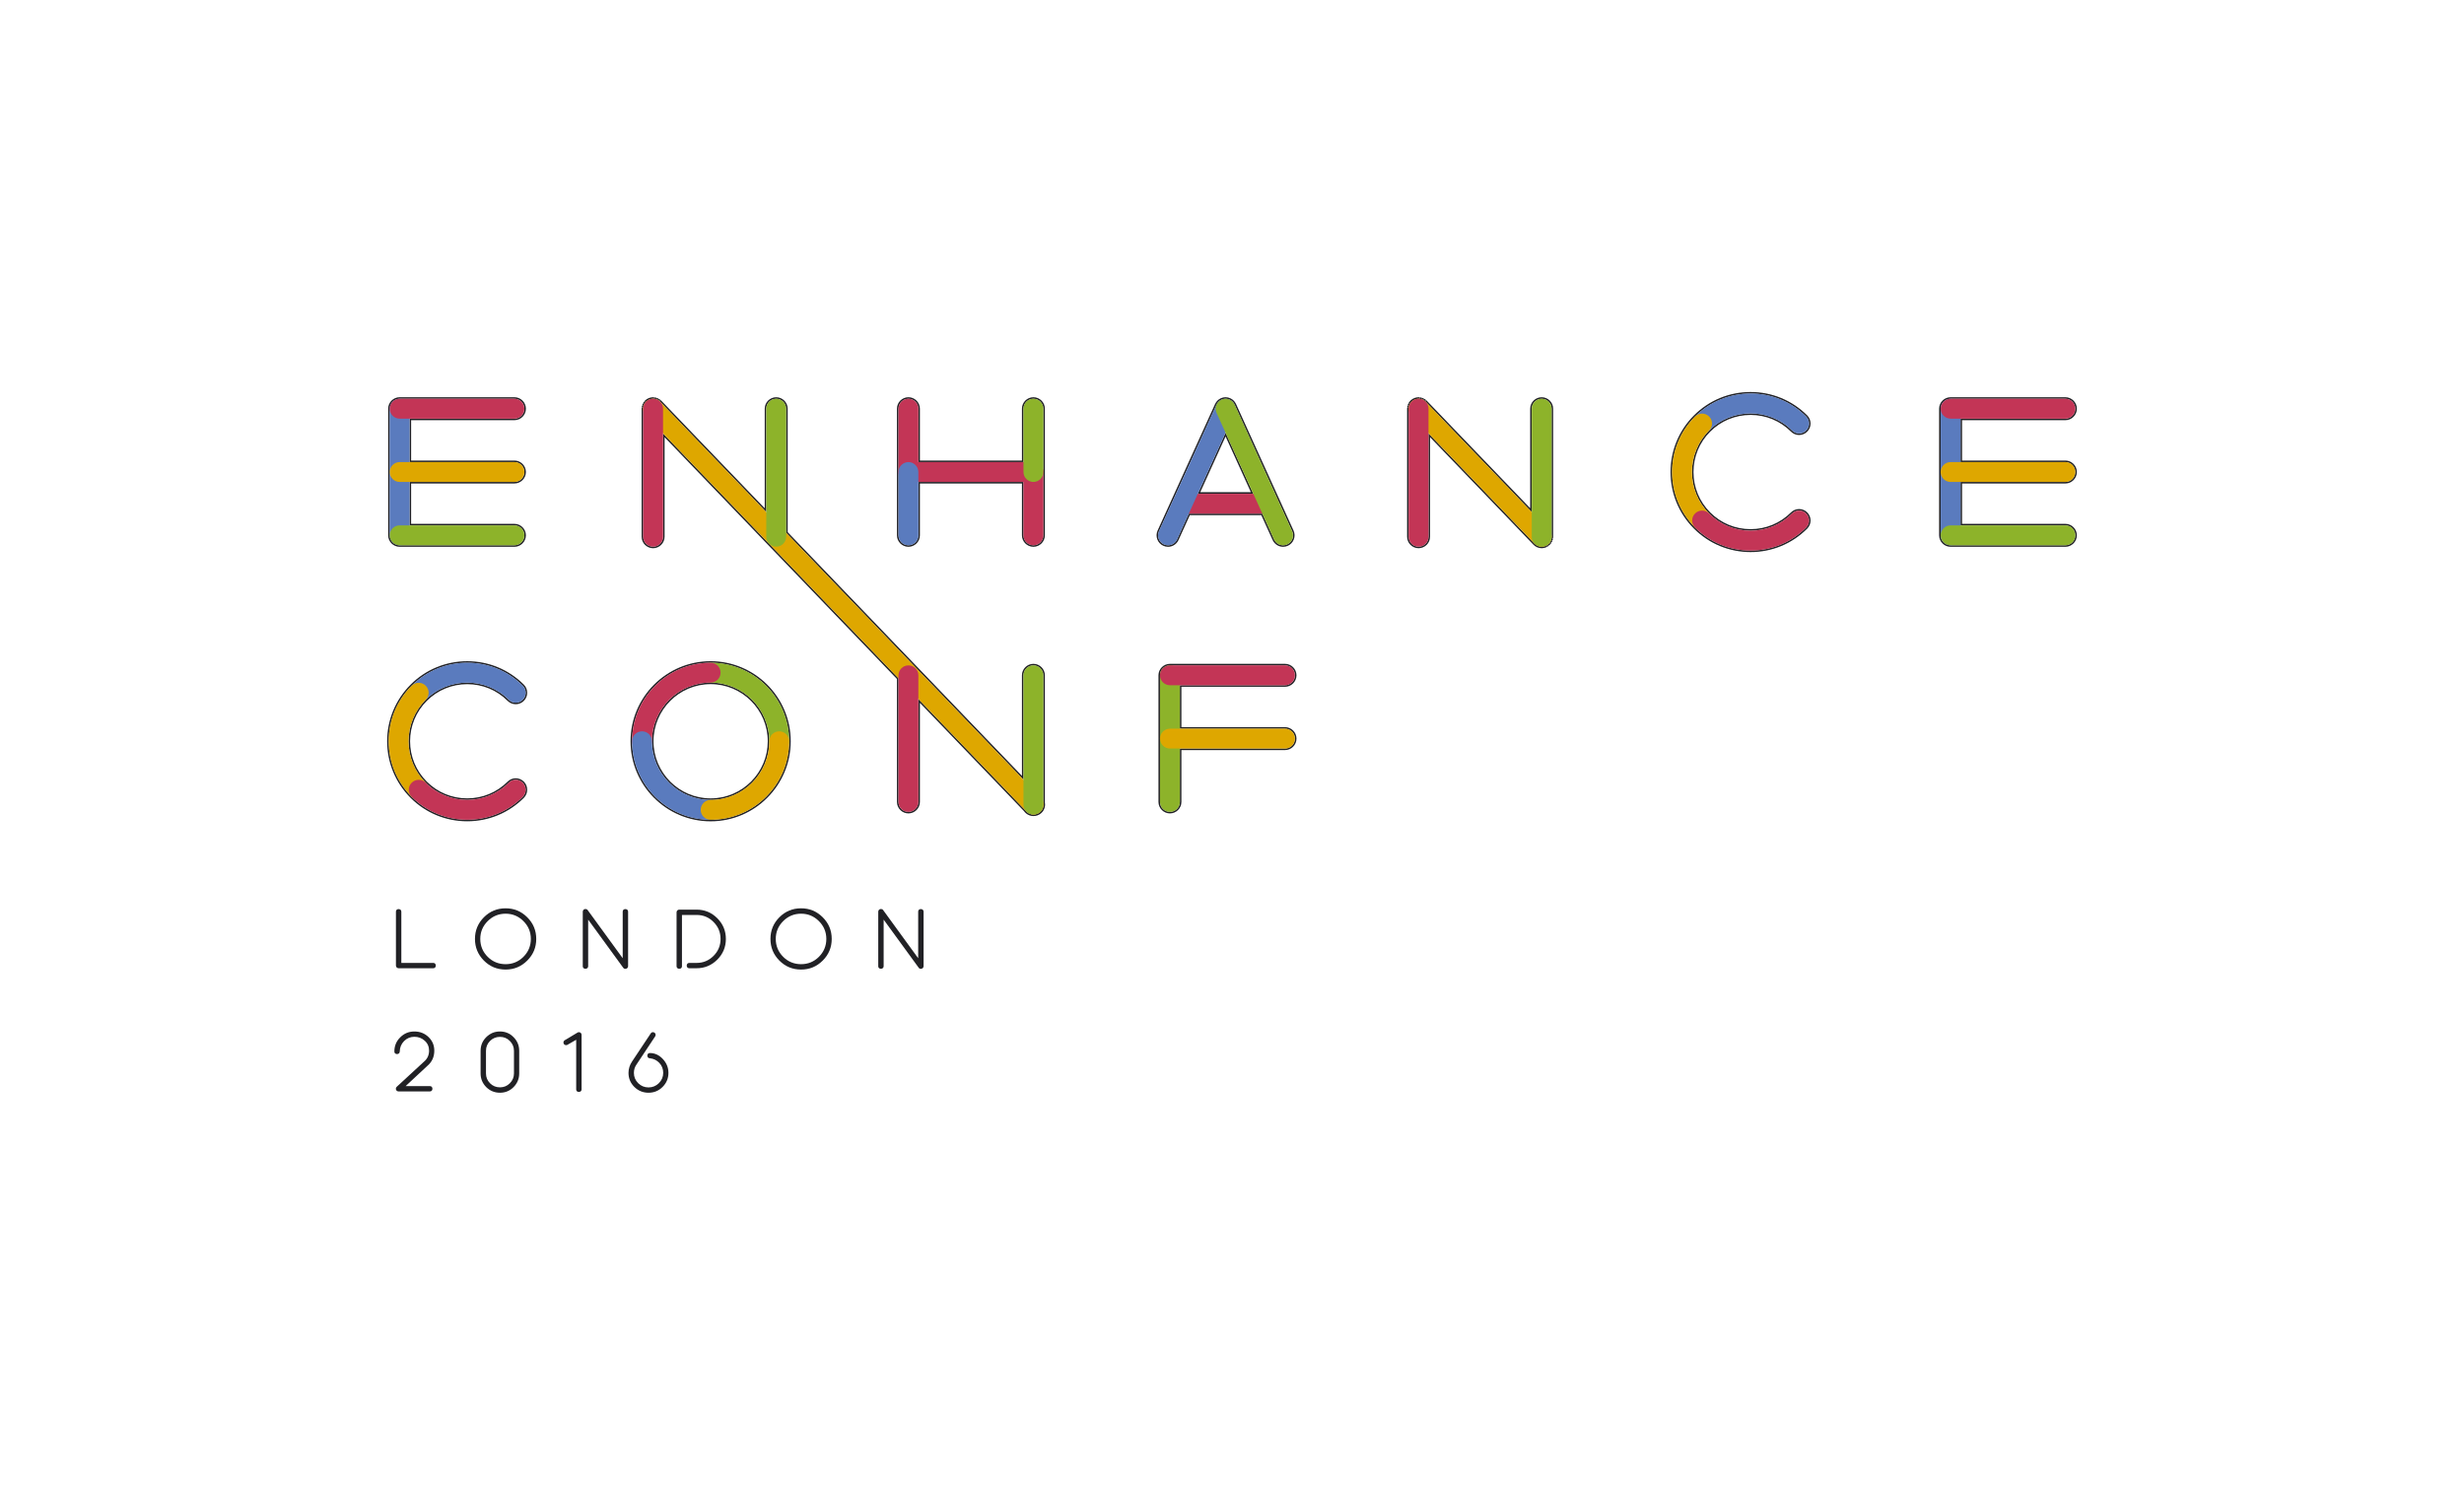 <?xml version="1.0" encoding="utf-8"?>
<!-- Generator: Adobe Illustrator 17.0.0, SVG Export Plug-In . SVG Version: 6.00 Build 0)  -->
<!DOCTYPE svg PUBLIC "-//W3C//DTD SVG 1.1//EN" "http://www.w3.org/Graphics/SVG/1.1/DTD/svg11.dtd">
<svg version="1.1" id="Layer_1" xmlns="http://www.w3.org/2000/svg" xmlns:xlink="http://www.w3.org/1999/xlink" x="0px" y="0px"
	 width="800px" height="482.155px" viewBox="0 0 800 482.155" style="enable-background:new 0 0 800 482.155;" xml:space="preserve"
	>
<style type="text/css">
	.st0{fill:#212125;}
	.st1{fill:#ACACB0;}
	.st2{fill:#8DB32A;}
	.st3{fill:#5A7BBE;}
	.st4{fill:#C33556;}
	.st5{fill:#DEA700;}
	.st6{fill:#FFFFFF;}
	.st7{fill:#8C8C8C;}
	.st8{fill:#A1A1A4;}
	.st9{fill:#FEFEFE;}
	.st10{fill:#F3F3F5;}
</style>
<g>
	<g>
		<path class="st0" d="M128.551,296.053c-0.051-1.116,1.776-1.116,1.751,0v16.646h10.353c1.117-0.051,1.117,1.776,0,1.726h-11.241
			c-0.482,0-0.863-0.381-0.863-0.863V296.053z"/>
		<path class="st0" d="M157.103,311.938c-1.928-1.954-2.893-4.288-2.893-7.028c0-2.741,0.964-5.075,2.893-7.029
			c1.954-1.954,4.289-2.918,7.055-2.918c2.74,0,5.075,0.964,7.029,2.918s2.918,4.288,2.918,7.029c0,2.74-0.964,5.074-2.918,7.028
			s-4.289,2.918-7.029,2.918C161.391,314.855,159.057,313.892,157.103,311.938z M172.354,304.909c0-2.259-0.812-4.188-2.411-5.786
			c-1.599-1.599-3.527-2.41-5.786-2.41c-2.259,0-4.212,0.812-5.811,2.41s-2.411,3.527-2.411,5.786c0,2.258,0.812,4.212,2.411,5.811
			s3.552,2.386,5.811,2.386c2.258,0,4.187-0.787,5.786-2.386C171.542,309.121,172.354,307.167,172.354,304.909z"/>
		<path class="st0" d="M203.927,313.765c0,0.482-0.406,0.863-0.888,0.863c-0.305,0-0.533-0.127-0.71-0.381l-11.368-15.606v15.124
			c0.025,1.116-1.802,1.116-1.751,0v-17.712c0-0.482,0.381-0.862,0.863-0.862c0.305,0,0.533,0.102,0.71,0.329l11.394,15.657v-15.124
			c-0.051-1.116,1.776-1.116,1.751,0V313.765z"/>
		<path class="st0" d="M219.664,296.256c0-0.482,0.381-0.863,0.863-0.863h5.633c2.614,0,4.872,0.939,6.725,2.792
			s2.791,4.11,2.791,6.725c0,2.613-0.938,4.872-2.791,6.724c-1.853,1.853-4.111,2.792-6.725,2.792h-2.36
			c-1.117,0.051-1.117-1.776,0-1.726h2.36c2.157,0,3.984-0.762,5.506-2.284s2.284-3.35,2.284-5.506c0-2.157-0.762-3.984-2.284-5.507
			c-1.497-1.522-3.35-2.284-5.506-2.284h-4.745v16.646c0.051,1.116-1.776,1.116-1.751,0V296.256z"/>
		<path class="st0" d="M253.039,311.938c-1.928-1.954-2.893-4.288-2.893-7.028c0-2.741,0.964-5.075,2.893-7.029
			c1.954-1.954,4.289-2.918,7.055-2.918c2.74,0,5.075,0.964,7.029,2.918s2.918,4.288,2.918,7.029c0,2.74-0.964,5.074-2.918,7.028
			s-4.289,2.918-7.029,2.918C257.327,314.855,254.993,313.892,253.039,311.938z M268.29,304.909c0-2.259-0.812-4.188-2.411-5.786
			s-3.527-2.41-5.786-2.41c-2.259,0-4.212,0.812-5.811,2.41s-2.411,3.527-2.411,5.786c0,2.258,0.812,4.212,2.411,5.811
			s3.552,2.386,5.811,2.386c2.258,0,4.187-0.787,5.786-2.386S268.29,307.167,268.29,304.909z"/>
		<path class="st0" d="M299.863,313.765c0,0.482-0.406,0.863-0.888,0.863c-0.305,0-0.533-0.127-0.71-0.381l-11.368-15.606v15.124
			c0.025,1.116-1.802,1.116-1.751,0v-17.712c0-0.482,0.381-0.862,0.863-0.862c0.305,0,0.533,0.102,0.71,0.329l11.394,15.657v-15.124
			c-0.051-1.116,1.776-1.116,1.751,0V313.765z"/>
		<path class="st0" d="M128.83,352.902l8.754-8.069c1.142-0.939,1.726-2.157,1.726-3.629c0-1.294-0.457-2.386-1.396-3.223
			c-0.939-0.863-2.056-1.294-3.375-1.294c-1.294,0-2.411,0.456-3.35,1.396c-0.914,0.938-1.37,2.056-1.396,3.375
			c0.025,1.116-1.802,1.116-1.751,0c0-1.802,0.634-3.35,1.903-4.593c1.269-1.27,2.792-1.903,4.593-1.903s3.35,0.608,4.593,1.802
			c1.244,1.192,1.878,2.664,1.878,4.44c0,2.03-0.761,3.68-2.309,4.974l-7.004,6.521h7.867c1.116-0.051,1.116,1.776,0,1.726h-10.176
			c-0.482,0-0.863-0.381-0.863-0.863C128.525,353.282,128.627,353.08,128.83,352.902z"/>
		<path class="st0" d="M168.573,348.588c0,1.726-0.609,3.197-1.827,4.441c-1.218,1.218-2.689,1.826-4.415,1.826
			c-1.751,0-3.223-0.608-4.466-1.826c-1.218-1.244-1.827-2.716-1.827-4.441v-7.333c0-1.751,0.609-3.223,1.827-4.44
			c1.244-1.244,2.715-1.853,4.466-1.853c1.726,0,3.197,0.608,4.415,1.853c1.218,1.218,1.827,2.689,1.827,4.44V348.588z
			 M166.872,341.255c0-1.269-0.457-2.335-1.345-3.223c-0.888-0.889-1.954-1.319-3.197-1.319c-1.244,0-2.335,0.431-3.223,1.319
			c-0.888,0.888-1.32,1.954-1.32,3.223v7.333c0,1.244,0.432,2.31,1.32,3.197c0.888,0.889,1.979,1.32,3.223,1.32
			c1.243,0,2.309-0.432,3.197-1.32c0.888-0.888,1.345-1.953,1.345-3.197V341.255z"/>
		<path class="st0" d="M187.076,337.651l-2.817,1.624c-0.127,0.076-0.279,0.127-0.457,0.127c-0.482,0-0.863-0.355-0.863-0.837
			c0-0.381,0.177-0.635,0.507-0.813l3.984-2.386c0.178-0.126,0.355-0.177,0.533-0.177c0.482,0,0.863,0.38,0.863,0.862v17.712
			c0.025,1.116-1.801,1.116-1.75,0V337.651z"/>
		<path class="st0" d="M215.221,343.919c1.193,1.294,1.802,2.791,1.802,4.491c0,1.776-0.634,3.299-1.903,4.568
			c-1.243,1.243-2.766,1.877-4.567,1.877s-3.324-0.634-4.593-1.877c-1.269-1.27-1.903-2.792-1.903-4.568
			c0-1.294,0.38-2.537,1.142-3.679l6.09-9.161c0.178-0.253,0.406-0.38,0.71-0.38c0.482,0,0.863,0.38,0.863,0.862
			c0,0.178-0.051,0.33-0.152,0.508l-5.989,9.033c-0.609,0.838-0.913,1.776-0.913,2.816c0,1.295,0.457,2.411,1.396,3.35
			c0.939,0.914,2.055,1.371,3.35,1.371c1.294,0,2.411-0.457,3.35-1.371c0.938-0.938,1.421-2.055,1.421-3.35
			c0-1.243-0.406-2.334-1.244-3.223c-0.837-0.888-1.852-1.396-3.07-1.522c-1.116,0.051-1.116-1.776,0-1.7
			C212.607,341.965,214.028,342.625,215.221,343.919z"/>
	</g>
</g>
<g>
	<path class="st0" d="M167.02,157.007c2.054,0,3.725-1.671,3.725-3.725s-1.671-3.725-3.725-3.725h-33.54V136.45h33.542
		c2.054,0,3.725-1.671,3.725-3.726c0-2.054-1.671-3.725-3.725-3.725h-37.267c-2.054,0-3.725,1.671-3.725,3.725v41.115
		c0,2.054,1.671,3.725,3.725,3.725h37.265c2.054,0,3.725-1.671,3.725-3.725s-1.671-3.725-3.725-3.725h-33.54v-13.107H167.02z
		 M167.019,170.615c1.781,0,3.225,1.442,3.225,3.225c0,1.783-1.444,3.225-3.225,3.225h-37.264c-1.781,0-3.225-1.442-3.225-3.225
		v-41.115c0-1.783,1.444-3.225,3.225-3.225h0.001h0.001h37.264c1.781,0,3.225,1.442,3.225,3.225c0,1.782-1.444,3.225-3.225,3.225
		H132.98v14.108h34.04c1.781,0,3.225,1.442,3.225,3.225c0,1.782-1.444,3.225-3.225,3.225h-34.04v14.108H167.019z"/>
</g>
<g>
	<path class="st0" d="M417.209,236.132h-33.632v-13.108h33.632c2.054,0,3.725-1.671,3.725-3.725s-1.671-3.725-3.725-3.725h-37.356
		c-2.054,0-3.725,1.672-3.725,3.727v41.112c0,2.055,1.671,3.726,3.725,3.726s3.725-1.671,3.725-3.726v-16.832h33.632
		c2.054,0,3.725-1.671,3.725-3.725S419.263,236.132,417.209,236.132z M417.209,243.081h-34.132v17.333
		c0,1.782-1.444,3.225-3.225,3.225c-1.781,0-3.225-1.442-3.225-3.225v-20.555v-0.002v-20.555V219.3v-0.001
		c0-1.782,1.444-3.225,3.225-3.225h37.357c1.781,0,3.225,1.442,3.225,3.225c0,1.783-1.444,3.225-3.225,3.225h-34.132v14.108h34.132
		c1.781,0,3.225,1.442,3.225,3.225S418.99,243.081,417.209,243.081z"/>
</g>
<g>
	<g>
		<path class="st0" d="M388.911,160.338h18.001l-9-19.813L388.911,160.338z M389.688,159.837l8.224-18.104l8.225,18.104H389.688z"/>
	</g>
	<g>
		<path class="st0" d="M419.981,172.299l-18.678-41.116c-0.028-0.062-0.063-0.118-0.124-0.216c-0.053-0.1-0.107-0.197-0.17-0.292
			c-0.078-0.116-0.161-0.226-0.251-0.333c-0.063-0.075-0.127-0.148-0.201-0.226c-0.105-0.105-0.216-0.202-0.329-0.292
			c-0.071-0.057-0.143-0.114-0.219-0.166c-0.135-0.092-0.274-0.171-0.434-0.253c-0.041-0.026-0.083-0.052-0.208-0.099
			c-0.145-0.063-0.295-0.111-0.475-0.162c-0.082-0.024-0.164-0.048-0.25-0.065c-0.13-0.026-0.262-0.039-0.431-0.055
			c-0.101-0.01-0.201-0.02-0.302-0.02c-0.1,0-0.2,0.01-0.337,0.023c-0.133,0.012-0.265,0.024-0.397,0.051
			c-0.082,0.018-0.163,0.04-0.274,0.073c-0.152,0.043-0.303,0.092-0.428,0.146l-0.099,0.035c-0.046,0.02-0.088,0.045-0.143,0.079
			c-0.145,0.074-0.284,0.152-0.425,0.248c-0.072,0.051-0.143,0.105-0.215,0.163c-0.114,0.092-0.225,0.188-0.33,0.295
			c-0.071,0.072-0.136,0.146-0.199,0.223c-0.089,0.105-0.173,0.216-0.251,0.333c-0.062,0.094-0.115,0.189-0.197,0.335
			c-0.035,0.056-0.068,0.111-0.097,0.174L375.842,172.3c-0.848,1.869-0.018,4.082,1.851,4.932c0.487,0.222,1.005,0.334,1.54,0.334
			c1.458,0,2.79-0.856,3.393-2.183l3.679-8.096h23.216l3.679,8.096c0.602,1.326,1.934,2.183,3.393,2.183
			c0.535,0,1.054-0.112,1.539-0.334C419.999,176.382,420.829,174.17,419.981,172.299z M417.923,176.777
			c-0.433,0.198-0.885,0.29-1.332,0.29c-1.225,0-2.398-0.702-2.938-1.89l-3.811-8.389h-23.861l-3.811,8.389
			c-0.54,1.188-1.713,1.89-2.938,1.89c-0.447,0-0.899-0.091-1.332-0.29c-1.622-0.737-2.338-2.648-1.603-4.271l18.678-41.115
			c0.031-0.068,0.076-0.125,0.111-0.19c0.046-0.084,0.091-0.168,0.145-0.249c0.067-0.102,0.141-0.196,0.218-0.288
			c0.055-0.066,0.111-0.131,0.172-0.193c0.091-0.092,0.188-0.176,0.288-0.256c0.061-0.049,0.122-0.097,0.187-0.142
			c0.117-0.081,0.24-0.149,0.366-0.213c0.041-0.021,0.075-0.049,0.117-0.068c0.024-0.011,0.049-0.015,0.074-0.025
			c0.126-0.053,0.255-0.094,0.386-0.131c0.08-0.023,0.159-0.048,0.239-0.064c0.112-0.023,0.226-0.033,0.34-0.044
			c0.099-0.009,0.196-0.021,0.295-0.021c0.098,0,0.196,0.012,0.294,0.021c0.114,0.011,0.228,0.021,0.34,0.044
			c0.08,0.016,0.159,0.042,0.239,0.064c0.132,0.038,0.26,0.079,0.386,0.132c0.024,0.01,0.05,0.014,0.074,0.025
			c0.042,0.019,0.076,0.047,0.117,0.068c0.126,0.064,0.249,0.132,0.366,0.213c0.065,0.044,0.126,0.093,0.187,0.142
			c0.101,0.08,0.197,0.164,0.288,0.256c0.061,0.062,0.117,0.127,0.172,0.193c0.077,0.092,0.15,0.186,0.218,0.288
			c0.053,0.081,0.099,0.164,0.145,0.249c0.035,0.065,0.08,0.122,0.111,0.19l18.677,41.115
			C420.261,174.128,419.545,176.039,417.923,176.777z"/>
	</g>
</g>
<g>
	<path class="st0" d="M584.124,165.306c-0.995,0-1.93,0.388-2.634,1.092c-3.503,3.504-8.161,5.434-13.116,5.434
		s-9.613-1.93-13.117-5.434c-3.497-3.497-5.423-8.155-5.423-13.115c0-4.961,1.926-9.618,5.423-13.115
		c3.498-3.497,8.156-5.423,13.117-5.423c4.96,0,9.618,1.926,13.116,5.423c0.704,0.703,1.64,1.091,2.634,1.091
		s1.93-0.388,2.634-1.091c1.451-1.452,1.451-3.815,0-5.268c-4.903-4.901-11.432-7.601-18.384-7.601
		c-6.953,0-13.481,2.699-18.385,7.601c-10.136,10.136-10.136,26.628,0,36.765c4.91,4.911,11.439,7.616,18.385,7.616
		c6.944,0,13.474-2.705,18.384-7.616c1.451-1.452,1.451-3.814,0-5.267C586.054,165.694,585.119,165.306,584.124,165.306z
		 M586.404,171.311c-4.817,4.818-11.22,7.47-18.03,7.47c-6.81,0-13.214-2.652-18.03-7.47c-9.942-9.942-9.942-26.116,0-36.058
		c9.942-9.939,26.119-9.939,36.061,0c1.26,1.259,1.26,3.3,0,4.56c-0.63,0.63-1.455,0.945-2.28,0.945c-0.825,0-1.65-0.315-2.28-0.945
		c-7.429-7.425-19.512-7.425-26.941,0c-7.426,7.426-7.426,19.512,0,26.938c3.599,3.599,8.383,5.58,13.47,5.58
		s9.871-1.981,13.47-5.58c1.26-1.26,3.3-1.26,4.56,0S587.664,170.051,586.404,171.311z"/>
</g>
<g>
	<path class="st0" d="M167.445,252.739c-0.995,0-1.93,0.387-2.634,1.091c-3.498,3.499-8.156,5.426-13.115,5.426
		c-4.96,0-9.618-1.927-13.116-5.426c-3.505-3.505-5.435-8.162-5.435-13.115c0-4.954,1.93-9.612,5.435-13.118
		c3.499-3.497,8.157-5.423,13.117-5.423s9.617,1.926,13.114,5.423c0.704,0.703,1.64,1.091,2.634,1.091
		c0.995,0,1.931-0.388,2.634-1.091c1.452-1.452,1.452-3.814,0-5.267c-4.902-4.906-11.431-7.607-18.383-7.607
		s-13.48,2.701-18.384,7.607c-4.911,4.913-7.616,11.442-7.616,18.385c0,6.944,2.705,13.473,7.616,18.383
		c4.902,4.903,11.431,7.604,18.383,7.604c6.954,0,13.482-2.7,18.384-7.604c1.452-1.452,1.452-3.815,0-5.268
		C169.375,253.125,168.44,252.739,167.445,252.739z M169.725,258.743c-4.971,4.973-11.501,7.458-18.03,7.458
		c-6.528,0-13.058-2.485-18.029-7.458c-4.817-4.815-7.47-11.217-7.47-18.029c0-6.812,2.653-13.213,7.47-18.032
		c9.942-9.948,26.117-9.948,36.059,0c1.26,1.26,1.26,3.3,0,4.56c-0.63,0.63-1.455,0.945-2.28,0.945c-0.825,0-1.65-0.315-2.28-0.945
		c-7.43-7.429-19.512-7.422-26.939,0c-3.598,3.599-5.58,8.383-5.58,13.472c0,5.089,1.982,9.87,5.58,13.469
		c7.429,7.429,19.51,7.429,26.939,0c1.26-1.26,3.3-1.26,4.56,0C170.985,255.443,170.985,257.484,169.725,258.743z"/>
</g>
<g>
	<g>
		<path class="st0" d="M230.724,221.666c-10.504,0-19.049,8.547-19.049,19.049c0,10.502,8.545,19.049,19.049,19.049
			s19.049-8.547,19.049-19.049C249.773,230.213,241.228,221.666,230.724,221.666z M230.725,259.264
			c-10.229,0-18.55-8.321-18.55-18.55c0-10.228,8.321-18.549,18.55-18.549c10.228,0,18.549,8.321,18.549,18.549
			C249.273,250.943,240.952,259.264,230.725,259.264z"/>
	</g>
	<g>
		<path class="st0" d="M230.725,214.716c-14.336,0-25.999,11.663-25.999,25.998c0,14.336,11.663,25.999,25.999,25.999
			c14.335,0,25.998-11.663,25.998-25.999C256.723,226.379,245.06,214.716,230.725,214.716z M230.724,266.213
			c-14.059,0-25.499-11.437-25.499-25.499c0-14.061,11.439-25.499,25.499-25.499s25.499,11.438,25.499,25.499
			C256.223,254.776,244.783,266.213,230.724,266.213z"/>
	</g>
</g>
<g>
	<path class="st0" d="M500.546,129.002c-2.054,0-3.725,1.671-3.725,3.725v32.324l-33.555-34.896
		c-0.075-0.077-0.154-0.146-0.235-0.215l-0.324,0.38l0.217-0.473c-0.068-0.06-0.138-0.118-0.211-0.169
		c-0.084-0.059-0.174-0.109-0.265-0.159l-0.242,0.438l0.11-0.513c-0.074-0.042-0.147-0.083-0.224-0.117
		c-0.107-0.048-0.22-0.084-0.332-0.119l-0.148,0.478l0.028-0.517c-0.077-0.026-0.154-0.052-0.231-0.068
		c-0.111-0.025-0.227-0.04-0.342-0.053l-0.057,0.497l-0.067-0.512c-0.085-0.011-0.171-0.021-0.24-0.022l-0.087-0.011h-0.038
		c-0.078,0-0.152,0.009-0.227,0.02l-0.129,0.013c-0.088,0.007-0.177,0.015-0.265,0.029c-0.142,0.023-0.277,0.061-0.46,0.113
		c-0.08,0.023-0.16,0.046-0.24,0.077c-0.135,0.052-0.261,0.113-0.428,0.199c-0.075,0.039-0.15,0.078-0.228,0.125
		c-0.123,0.078-0.237,0.167-0.381,0.278c-0.052,0.035-0.103,0.071-0.204,0.175c-0.102,0.096-0.191,0.202-0.333,0.37
		c-0.053,0.061-0.105,0.123-0.152,0.189c-0.063,0.091-0.117,0.187-0.17,0.284l0.439,0.239l-0.49-0.148
		c-0.048,0.082-0.095,0.164-0.136,0.254c-0.041,0.094-0.073,0.191-0.104,0.29l0.477,0.151l-0.52-0.021
		c-0.029,0.089-0.059,0.178-0.077,0.261c-0.021,0.091-0.033,0.185-0.044,0.278l0.497,0.058l-0.51,0.051
		c-0.016,0.115-0.03,0.231-0.032,0.327l-0.009,0.075v41.611c0,2.055,1.671,3.726,3.725,3.726s3.725-1.671,3.725-3.726v-32.326
		l33.55,34.891c0.11,0.116,0.233,0.218,0.414,0.366c0.053,0.046,0.106,0.092,0.16,0.128c0.146,0.103,0.304,0.185,0.496,0.283
		c0.054,0.031,0.108,0.062,0.157,0.082c0.468,0.2,0.962,0.302,1.468,0.302c0.227,0,0.458-0.023,0.709-0.071
		c0.068-0.014,0.133-0.032,0.254-0.069c0.141-0.037,0.281-0.076,0.422-0.132c0.078-0.031,0.151-0.068,0.225-0.106l-0.231-0.443
		l0.332,0.392c0.101-0.051,0.2-0.103,0.295-0.163c0.081-0.052,0.156-0.11,0.231-0.17l-0.312-0.392l0.417,0.312
		c0.055-0.038,0.109-0.077,0.218-0.187c0.088-0.082,0.165-0.173,0.242-0.264l-0.383-0.322l0.465,0.226
		c0.058-0.065,0.114-0.132,0.159-0.197c0.058-0.081,0.106-0.168,0.155-0.255l-0.438-0.243l0.514,0.106
		c0.046-0.078,0.09-0.157,0.127-0.241c0.036-0.082,0.064-0.167,0.092-0.253l-0.476-0.152l0.525,0.001
		c0.032-0.094,0.063-0.188,0.083-0.278c0.02-0.085,0.031-0.173,0.042-0.262l-0.497-0.059l0.514-0.072
		c0.015-0.114,0.028-0.228,0.03-0.324l0.008-0.073v-41.604C504.271,130.673,502.6,129.002,500.546,129.002z M503.771,174.299
		c0,0.026-0.007,0.049-0.008,0.075c-0.003,0.118-0.02,0.234-0.035,0.351c-0.013,0.096-0.02,0.192-0.041,0.284
		c-0.023,0.104-0.061,0.203-0.094,0.305c-0.032,0.098-0.06,0.197-0.101,0.29c-0.041,0.093-0.096,0.179-0.146,0.269
		c-0.053,0.093-0.101,0.188-0.163,0.276c-0.054,0.077-0.12,0.147-0.182,0.221c-0.076,0.09-0.151,0.181-0.236,0.262
		c-0.018,0.018-0.031,0.039-0.05,0.056c-0.06,0.054-0.127,0.093-0.189,0.141c-0.079,0.063-0.156,0.126-0.241,0.181
		c-0.095,0.062-0.195,0.11-0.295,0.16c-0.081,0.041-0.159,0.085-0.244,0.119c-0.119,0.047-0.241,0.08-0.363,0.113
		c-0.074,0.02-0.145,0.046-0.221,0.061c-0.203,0.04-0.408,0.062-0.614,0.062h-0.001h-0.001c-0.451,0-0.879-0.094-1.269-0.261
		c-0.057-0.024-0.108-0.061-0.164-0.089c-0.138-0.069-0.274-0.138-0.4-0.226c-0.065-0.044-0.122-0.102-0.184-0.151
		c-0.109-0.088-0.217-0.177-0.314-0.279c-0.017-0.019-0.038-0.031-0.056-0.049l-34.357-35.738v33.568
		c0,1.782-1.444,3.225-3.225,3.225s-3.225-1.442-3.225-3.225v-41.575c0-0.027,0.007-0.051,0.008-0.078
		c0.003-0.114,0.019-0.226,0.034-0.338c0.013-0.1,0.021-0.2,0.043-0.296c0.022-0.099,0.059-0.194,0.09-0.291
		c0.034-0.102,0.063-0.206,0.106-0.303c0.039-0.089,0.092-0.172,0.14-0.258c0.054-0.097,0.105-0.196,0.169-0.287
		c0.053-0.075,0.116-0.142,0.176-0.213c0.078-0.093,0.155-0.186,0.242-0.269c0.018-0.017,0.03-0.038,0.049-0.054
		c0.049-0.044,0.106-0.075,0.157-0.116c0.098-0.079,0.196-0.156,0.303-0.223c0.074-0.046,0.151-0.084,0.229-0.124
		c0.11-0.057,0.22-0.112,0.337-0.157c0.082-0.031,0.165-0.053,0.248-0.077c0.117-0.034,0.234-0.066,0.357-0.087
		c0.093-0.016,0.185-0.021,0.279-0.028c0.087-0.007,0.17-0.026,0.258-0.026c0.032,0,0.061,0.008,0.093,0.009
		c0.095,0.002,0.189,0.018,0.283,0.028c0.116,0.014,0.233,0.024,0.345,0.05c0.088,0.02,0.171,0.053,0.257,0.08
		c0.112,0.036,0.225,0.068,0.331,0.115c0.088,0.039,0.169,0.091,0.254,0.138c0.097,0.054,0.196,0.104,0.286,0.168
		c0.08,0.056,0.152,0.124,0.227,0.188c0.087,0.073,0.174,0.145,0.252,0.226c0.019,0.02,0.041,0.033,0.059,0.053l34.356,35.737
		v-33.565c0-1.782,1.444-3.225,3.225-3.225c1.781,0,3.225,1.442,3.225,3.225V174.299z"/>
</g>
<g>
	<path class="st0" d="M670.576,157.007c2.054,0,3.725-1.671,3.725-3.725s-1.671-3.725-3.725-3.725h-33.54V136.45h33.543
		c2.054,0,3.725-1.671,3.725-3.726c0-2.054-1.671-3.725-3.725-3.725h-37.268c-2.054,0-3.725,1.671-3.725,3.725v41.115
		c0,2.054,1.671,3.725,3.725,3.725h37.265c2.054,0,3.725-1.671,3.725-3.725s-1.671-3.725-3.725-3.725h-33.54v-13.107H670.576z
		 M670.576,170.615c1.781,0,3.225,1.442,3.225,3.225c0,1.783-1.444,3.225-3.225,3.225h-37.264c-1.781,0-3.225-1.442-3.225-3.225
		v-41.115c0-1.783,1.444-3.225,3.225-3.225h0.001h0.001h37.264c1.781,0,3.225,1.442,3.225,3.225c0,1.782-1.444,3.225-3.225,3.225
		h-34.042v14.108h34.04c1.781,0,3.225,1.442,3.225,3.225c0,1.782-1.444,3.225-3.225,3.225h-34.04v14.108H670.576z"/>
</g>
<g>
	<path class="st0" d="M339.247,260.699v-41.397c0-2.054-1.671-3.725-3.725-3.725s-3.725,1.671-3.725,3.725v32.656l-76.059-79.143
		v-40.088c0-2.054-1.671-3.725-3.725-3.725s-3.725,1.671-3.725,3.725v32.336l-33.552-34.904c-0.081-0.086-0.17-0.162-0.261-0.238
		l-0.321,0.384l0.231-0.461c-0.066-0.057-0.133-0.114-0.209-0.168c-0.088-0.061-0.181-0.112-0.274-0.164l-0.241,0.438l0.123-0.505
		c-0.075-0.042-0.149-0.084-0.228-0.119c-0.103-0.046-0.211-0.081-0.319-0.115l-0.15,0.478l0.021-0.52
		c-0.077-0.026-0.154-0.052-0.231-0.068c-0.111-0.025-0.227-0.04-0.342-0.053l-0.057,0.497l-0.067-0.512
		c-0.086-0.011-0.171-0.021-0.241-0.022l-0.087-0.011h-0.037c-0.077,0-0.151,0.009-0.226,0.02l-0.132,0.013
		c-0.088,0.007-0.175,0.015-0.263,0.029c-0.142,0.023-0.277,0.061-0.462,0.114c-0.081,0.022-0.161,0.046-0.238,0.076
		c-0.135,0.052-0.261,0.113-0.428,0.199c-0.075,0.039-0.15,0.078-0.226,0.124c-0.125,0.078-0.238,0.167-0.383,0.279
		c-0.052,0.035-0.103,0.071-0.204,0.175c-0.094,0.089-0.177,0.187-0.261,0.285l0.383,0.322l-0.454-0.238
		c-0.054,0.062-0.106,0.123-0.151,0.188c-0.059,0.083-0.109,0.172-0.158,0.261l0.438,0.241l-0.514-0.106
		c-0.043,0.076-0.086,0.152-0.123,0.233c-0.038,0.087-0.068,0.177-0.098,0.268l0.477,0.152l-0.529,0.009
		c-0.028,0.086-0.057,0.171-0.077,0.26c-0.02,0.088-0.031,0.179-0.041,0.271l0.496,0.057l-0.511,0.058
		c-0.015,0.115-0.029,0.229-0.031,0.322l-0.009,0.077v41.611c0,2.055,1.671,3.726,3.725,3.726s3.725-1.671,3.725-3.726v-32.323
		l75.446,78.506v39.934c0,2.054,1.671,3.725,3.725,3.725c2.055,0,3.726-1.671,3.726-3.725v-32.183l33.792,35.154
		c0.697,1.009,1.842,1.61,3.063,1.61l0.062-0.002c0.927,0,1.816-0.344,2.503-0.968C339.037,263.165,339.468,261.888,339.247,260.699
		z M337.751,263.658c-0.617,0.561-1.393,0.838-2.167,0.838c-0.008,0-0.016-0.002-0.024-0.002c-0.013,0-0.024,0.003-0.037,0.003
		c-1.1,0-2.069-0.552-2.651-1.394l-34.704-36.111v33.424c0,1.782-1.444,3.225-3.225,3.225c-1.781,0-3.225-1.442-3.225-3.225v-40.135
		l-76.447-79.547v33.566c0,1.782-1.444,3.225-3.225,3.225s-3.225-1.442-3.225-3.225v-41.575c0-0.026,0.007-0.051,0.008-0.077
		c0.003-0.114,0.019-0.227,0.034-0.34c0.013-0.099,0.021-0.199,0.042-0.294c0.022-0.1,0.059-0.195,0.091-0.293
		c0.033-0.102,0.062-0.205,0.105-0.301c0.04-0.089,0.093-0.173,0.141-0.259c0.054-0.097,0.104-0.195,0.168-0.285
		c0.053-0.075,0.117-0.143,0.177-0.214c0.078-0.093,0.154-0.186,0.242-0.269c0.018-0.017,0.03-0.038,0.049-0.054
		c0.049-0.044,0.106-0.075,0.157-0.116c0.098-0.079,0.196-0.156,0.303-0.223c0.074-0.046,0.151-0.084,0.229-0.124
		c0.11-0.057,0.22-0.112,0.337-0.157c0.082-0.031,0.164-0.053,0.248-0.077c0.117-0.034,0.234-0.066,0.357-0.087
		c0.093-0.016,0.185-0.021,0.279-0.028c0.087-0.007,0.17-0.026,0.258-0.026c0.032,0,0.061,0.008,0.093,0.009
		c0.095,0.002,0.189,0.018,0.283,0.028c0.116,0.014,0.233,0.024,0.345,0.05c0.088,0.02,0.172,0.053,0.258,0.08
		c0.112,0.036,0.224,0.067,0.33,0.115c0.088,0.039,0.17,0.091,0.254,0.138c0.097,0.054,0.195,0.104,0.285,0.167
		c0.08,0.056,0.152,0.124,0.228,0.188c0.086,0.073,0.173,0.144,0.251,0.226c0.019,0.02,0.041,0.033,0.059,0.053l34.356,35.75
		v-33.578c0-1.782,1.444-3.225,3.225-3.225c1.781,0,3.225,1.442,3.225,3.225v40.289l77.058,80.184v-33.898
		c0-1.782,1.444-3.225,3.225-3.225s3.225,1.442,3.225,3.225v41.397C338.937,261.757,338.604,262.883,337.751,263.658z"/>
</g>
<g>
	<path class="st0" d="M335.522,128.999c-2.054,0-3.725,1.671-3.725,3.725v16.834h-33.13v-16.834c0-2.054-1.671-3.725-3.726-3.725
		c-2.054,0-3.725,1.671-3.725,3.725v41.115c0,2.054,1.671,3.725,3.725,3.725c2.055,0,3.726-1.671,3.726-3.725v-16.832h33.13v16.832
		c0,2.054,1.671,3.725,3.725,3.725s3.725-1.671,3.725-3.725v-41.115C339.247,130.67,337.576,128.999,335.522,128.999z
		 M338.747,153.282v20.557c0,1.783-1.444,3.225-3.225,3.225s-3.225-1.442-3.225-3.225v-17.333h-34.13v17.333
		c0,1.783-1.444,3.225-3.225,3.225c-1.781,0-3.225-1.442-3.225-3.225v-20.557v-20.558c0-1.783,1.444-3.225,3.225-3.225
		c1.781,0,3.225,1.442,3.225,3.225v17.333h34.13v-17.333c0-1.783,1.444-3.225,3.225-3.225s3.225,1.442,3.225,3.225V153.282z"/>
</g>
<g>
	<path class="st2" d="M379.853,263.639c-1.781,0-3.225-1.442-3.225-3.225v-20.558c0-1.782,1.444-3.225,3.225-3.225
		s3.225,1.442,3.225,3.225v20.558C383.077,262.197,381.633,263.639,379.853,263.639z"/>
</g>
<g>
	<g>
		<path class="st2" d="M379.853,243.084c-1.781,0-3.225-1.442-3.225-3.225v-20.558c0-1.782,1.444-3.225,3.225-3.225
			s3.225,1.442,3.225,3.225v20.558C383.077,241.642,381.633,243.084,379.853,243.084z"/>
	</g>
</g>
<g>
	<g>
		<path class="st3" d="M129.755,177.065c-1.781,0-3.225-1.442-3.225-3.225v-41.115c0-1.782,1.444-3.225,3.225-3.225
			s3.225,1.442,3.225,3.225v41.115C132.98,175.622,131.536,177.065,129.755,177.065z"/>
	</g>
</g>
<g>
	<g>
		<path class="st4" d="M335.523,156.507h-40.58c-1.781,0-3.225-1.442-3.225-3.225s1.444-3.225,3.225-3.225h40.58
			c1.781,0,3.225,1.442,3.225,3.225S337.303,156.507,335.523,156.507z"/>
	</g>
</g>
<g>
	<g>
		<path class="st4" d="M335.523,177.065c-1.781,0-3.225-1.442-3.225-3.225v-20.558c0-1.782,1.444-3.225,3.225-3.225
			c1.781,0,3.225,1.442,3.225,3.225v20.558C338.747,175.622,337.303,177.065,335.523,177.065z"/>
	</g>
</g>
<g>
	<g>
		<path class="st4" d="M294.943,156.507c-1.781,0-3.225-1.442-3.225-3.225v-20.558c0-1.782,1.444-3.225,3.225-3.225
			c1.781,0,3.225,1.442,3.225,3.225v20.558C298.168,155.065,296.724,156.507,294.943,156.507z"/>
	</g>
</g>
<g>
	<g>
		<path class="st5" d="M335.584,264.496c-0.879,0-1.752-0.356-2.389-1.055L209.66,134.894c-1.197-1.319-1.099-3.36,0.219-4.557
			c1.321-1.194,3.36-1.096,4.555,0.217L337.97,259.101c1.197,1.319,1.099,3.36-0.219,4.557
			C337.134,264.219,336.357,264.496,335.584,264.496z"/>
	</g>
</g>
<g>
	<g>
		<path class="st5" d="M500.548,177.524c-0.879,0-1.753-0.356-2.389-1.055l-39.969-41.575c-1.197-1.319-1.099-3.36,0.219-4.557
			c1.321-1.194,3.36-1.096,4.555,0.217l39.969,41.575c1.197,1.319,1.099,3.36-0.219,4.557
			C502.098,177.247,501.321,177.524,500.548,177.524z"/>
	</g>
</g>
<g>
	<g>
		<path class="st3" d="M633.312,177.065c-1.781,0-3.225-1.442-3.225-3.225v-41.115c0-1.782,1.444-3.225,3.225-3.225
			s3.225,1.442,3.225,3.225v41.115C636.537,175.622,635.093,177.065,633.312,177.065z"/>
	</g>
</g>
<g>
	<g>
		<path class="st4" d="M167.022,135.949h-37.264c-1.781,0-3.225-1.442-3.225-3.225s1.444-3.225,3.225-3.225h37.264
			c1.781,0,3.225,1.442,3.225,3.225S168.803,135.949,167.022,135.949z"/>
	</g>
</g>
<g>
	<g>
		<path class="st5" d="M167.019,156.507h-37.264c-1.781,0-3.225-1.442-3.225-3.225s1.444-3.225,3.225-3.225h37.264
			c1.781,0,3.225,1.442,3.225,3.225S168.8,156.507,167.019,156.507z"/>
	</g>
</g>
<g>
	<g>
		<path class="st2" d="M167.019,177.065h-37.264c-1.781,0-3.225-1.442-3.225-3.225s1.444-3.225,3.225-3.225h37.264
			c1.781,0,3.225,1.442,3.225,3.225S168.8,177.065,167.019,177.065z"/>
	</g>
</g>
<g>
	<g>
		<path class="st4" d="M417.209,222.524h-37.357c-1.781,0-3.225-1.442-3.225-3.225s1.444-3.225,3.225-3.225h37.357
			c1.781,0,3.225,1.442,3.225,3.225S418.99,222.524,417.209,222.524z"/>
	</g>
</g>
<g>
	<g>
		<path class="st5" d="M417.209,243.081h-37.357c-1.781,0-3.225-1.442-3.225-3.225s1.444-3.225,3.225-3.225h37.357
			c1.781,0,3.225,1.442,3.225,3.225S418.99,243.081,417.209,243.081z"/>
	</g>
</g>
<g>
	<g>
		<path class="st3" d="M584.124,140.758c-0.825,0-1.65-0.315-2.28-0.945c-7.429-7.426-19.512-7.426-26.941,0
			c-1.26,1.26-3.3,1.26-4.56,0c-1.26-1.26-1.26-3.3,0-4.56c9.942-9.939,26.119-9.939,36.061,0c1.26,1.26,1.26,3.3,0,4.56
			C585.774,140.443,584.949,140.758,584.124,140.758z"/>
	</g>
</g>
<g>
	<g>
		<path class="st5" d="M552.623,172.256c-0.825,0-1.65-0.315-2.28-0.945c-9.942-9.942-9.942-26.116,0-36.058
			c1.26-1.26,3.3-1.26,4.56,0c1.26,1.26,1.26,3.3,0,4.56c-7.426,7.426-7.426,19.512,0,26.938c1.26,1.26,1.26,3.3,0,4.56
			C554.273,171.941,553.448,172.256,552.623,172.256z"/>
	</g>
</g>
<g>
	<g>
		<path class="st4" d="M568.374,178.781c-6.81,0-13.214-2.652-18.03-7.47c-1.26-1.26-1.26-3.3,0-4.56c1.26-1.26,3.3-1.26,4.56,0
			c3.599,3.599,8.383,5.58,13.47,5.58s9.871-1.981,13.47-5.58c1.26-1.26,3.3-1.26,4.56,0c1.26,1.26,1.26,3.3,0,4.56
			C581.587,176.129,575.184,178.781,568.374,178.781z"/>
	</g>
</g>
<g>
	<g>
		<path class="st3" d="M167.445,228.188c-0.825,0-1.65-0.315-2.28-0.945c-7.43-7.429-19.512-7.423-26.939,0
			c-1.26,1.26-3.3,1.26-4.56,0c-1.26-1.26-1.26-3.3,0-4.56c9.942-9.948,26.117-9.948,36.059,0c1.26,1.26,1.26,3.3,0,4.56
			C169.096,227.873,168.271,228.188,167.445,228.188z"/>
	</g>
</g>
<g>
	<g>
		<path class="st5" d="M135.946,259.688c-0.825,0-1.65-0.315-2.28-0.945c-4.817-4.815-7.47-11.217-7.47-18.029
			c0-6.812,2.653-13.214,7.47-18.032c1.26-1.26,3.3-1.26,4.56,0c1.26,1.26,1.26,3.3,0,4.56c-3.598,3.599-5.58,8.383-5.58,13.472
			c0,5.089,1.982,9.869,5.58,13.469c1.26,1.26,1.26,3.3,0,4.56C137.596,259.373,136.771,259.688,135.946,259.688z"/>
	</g>
</g>
<g>
	<g>
		<path class="st4" d="M151.695,266.201c-6.528,0-13.058-2.485-18.029-7.457c-1.26-1.26-1.26-3.3,0-4.56c1.26-1.26,3.3-1.26,4.56,0
			c7.429,7.429,19.51,7.429,26.939,0c1.26-1.26,3.3-1.26,4.56,0c1.26,1.26,1.26,3.3,0,4.56
			C164.755,263.716,158.225,266.201,151.695,266.201z"/>
	</g>
</g>
<g>
	<g>
		<path class="st2" d="M252.998,243.94c-1.781,0-3.225-1.442-3.225-3.225c0-10.502-8.545-19.049-19.049-19.049
			c-1.781,0-3.225-1.442-3.225-3.225s1.444-3.225,3.225-3.225c14.059,0,25.499,11.438,25.499,25.499
			C256.223,242.497,254.779,243.94,252.998,243.94z"/>
	</g>
</g>
<g>
	<g>
		<path class="st4" d="M208.45,243.94c-1.781,0-3.225-1.442-3.225-3.225c0-14.061,11.439-25.499,25.499-25.499
			c1.781,0,3.225,1.442,3.225,3.225s-1.444,3.225-3.225,3.225c-10.504,0-19.049,8.547-19.049,19.049
			C211.675,242.497,210.231,243.94,208.45,243.94z"/>
	</g>
</g>
<g>
	<g>
		<path class="st3" d="M230.724,266.213c-14.059,0-25.499-11.438-25.499-25.499c0-1.782,1.444-3.225,3.225-3.225
			s3.225,1.442,3.225,3.225c0,10.502,8.545,19.049,19.049,19.049c1.781,0,3.225,1.442,3.225,3.225S232.505,266.213,230.724,266.213z
			"/>
	</g>
</g>
<g>
	<g>
		<path class="st5" d="M230.724,266.213c-1.781,0-3.225-1.442-3.225-3.225s1.444-3.225,3.225-3.225
			c10.504,0,19.049-8.547,19.049-19.049c0-1.782,1.444-3.225,3.225-3.225s3.225,1.442,3.225,3.225
			C256.223,254.776,244.783,266.213,230.724,266.213z"/>
	</g>
</g>
<g>
	<g>
		<path class="st2" d="M500.546,177.524c-1.781,0-3.225-1.442-3.225-3.225v-41.572c0-1.782,1.444-3.225,3.225-3.225
			c1.781,0,3.225,1.442,3.225,3.225V174.3C503.771,176.082,502.327,177.524,500.546,177.524z"/>
	</g>
</g>
<g>
	<g>
		<path class="st4" d="M460.578,177.524c-1.781,0-3.225-1.442-3.225-3.225v-41.575c0-1.782,1.444-3.225,3.225-3.225
			c1.781,0,3.225,1.442,3.225,3.225V174.3C463.803,176.082,462.359,177.524,460.578,177.524z"/>
	</g>
</g>
<g>
	<g>
		<path class="st4" d="M670.578,135.949h-37.264c-1.781,0-3.225-1.442-3.225-3.225s1.444-3.225,3.225-3.225h37.264
			c1.781,0,3.225,1.442,3.225,3.225S672.359,135.949,670.578,135.949z"/>
	</g>
</g>
<g>
	<g>
		<path class="st5" d="M670.576,156.507h-37.264c-1.781,0-3.225-1.442-3.225-3.225s1.444-3.225,3.225-3.225h37.264
			c1.781,0,3.225,1.442,3.225,3.225S672.357,156.507,670.576,156.507z"/>
	</g>
</g>
<g>
	<g>
		<path class="st2" d="M670.576,177.065h-37.264c-1.781,0-3.225-1.442-3.225-3.225s1.444-3.225,3.225-3.225h37.264
			c1.781,0,3.225,1.442,3.225,3.225S672.357,177.065,670.576,177.065z"/>
	</g>
</g>
<g>
	<g>
		<path class="st2" d="M335.523,264.497c-1.781,0-3.225-1.442-3.225-3.225v-41.971c0-1.782,1.444-3.225,3.225-3.225
			c1.781,0,3.225,1.442,3.225,3.225v41.971C338.747,263.055,337.303,264.497,335.523,264.497z"/>
	</g>
</g>
<g>
	<g>
		<path class="st2" d="M252.015,177.524c-1.781,0-3.225-1.442-3.225-3.225v-41.572c0-1.782,1.444-3.225,3.225-3.225
			s3.225,1.442,3.225,3.225V174.3C255.24,176.082,253.796,177.524,252.015,177.524z"/>
	</g>
</g>
<g>
	<g>
		<path class="st4" d="M212.047,177.524c-1.781,0-3.225-1.442-3.225-3.225v-41.575c0-1.782,1.444-3.225,3.225-3.225
			c1.781,0,3.225,1.442,3.225,3.225V174.3C215.271,176.082,213.827,177.524,212.047,177.524z"/>
	</g>
</g>
<g>
	<g>
		<path class="st4" d="M294.943,263.641c-1.781,0-3.225-1.442-3.225-3.225v-41.114c0-1.782,1.444-3.225,3.225-3.225
			c1.781,0,3.225,1.442,3.225,3.225v41.114C298.168,262.198,296.724,263.641,294.943,263.641z"/>
	</g>
</g>
<g>
	<g>
		<path class="st2" d="M335.523,156.507c-1.781,0-3.225-1.442-3.225-3.225v-20.558c0-1.782,1.444-3.225,3.225-3.225
			c1.781,0,3.225,1.442,3.225,3.225v20.558C338.747,155.065,337.303,156.507,335.523,156.507z"/>
	</g>
</g>
<g>
	<g>
		<path class="st3" d="M294.943,177.065c-1.781,0-3.225-1.442-3.225-3.225v-20.558c0-1.782,1.444-3.225,3.225-3.225
			c1.781,0,3.225,1.442,3.225,3.225v20.558C298.168,175.622,296.724,177.065,294.943,177.065z"/>
	</g>
</g>
<g>
	<g>
		<path class="st4" d="M411.92,166.787h-27.849c-1.781,0-3.225-1.442-3.225-3.225s1.444-3.225,3.225-3.225h27.849
			c1.781,0,3.225,1.442,3.225,3.225S413.701,166.787,411.92,166.787z"/>
	</g>
</g>
<g>
	<g>
		<path class="st3" d="M379.232,177.066c-0.447,0-0.899-0.091-1.332-0.29c-1.622-0.737-2.338-2.648-1.603-4.27l18.678-41.115
			c0.737-1.622,2.65-2.343,4.27-1.6c1.622,0.737,2.338,2.648,1.603,4.27l-18.677,41.115
			C381.63,176.364,380.457,177.066,379.232,177.066z"/>
	</g>
</g>
<g>
	<g>
		<path class="st2" d="M416.591,177.066c0.447,0,0.899-0.091,1.332-0.29c1.622-0.737,2.338-2.648,1.603-4.27l-18.678-41.115
			c-0.737-1.622-2.65-2.343-4.27-1.6c-1.622,0.737-2.338,2.648-1.603,4.27l18.678,41.115
			C414.193,176.364,415.366,177.066,416.591,177.066z"/>
	</g>
</g>
</svg>
